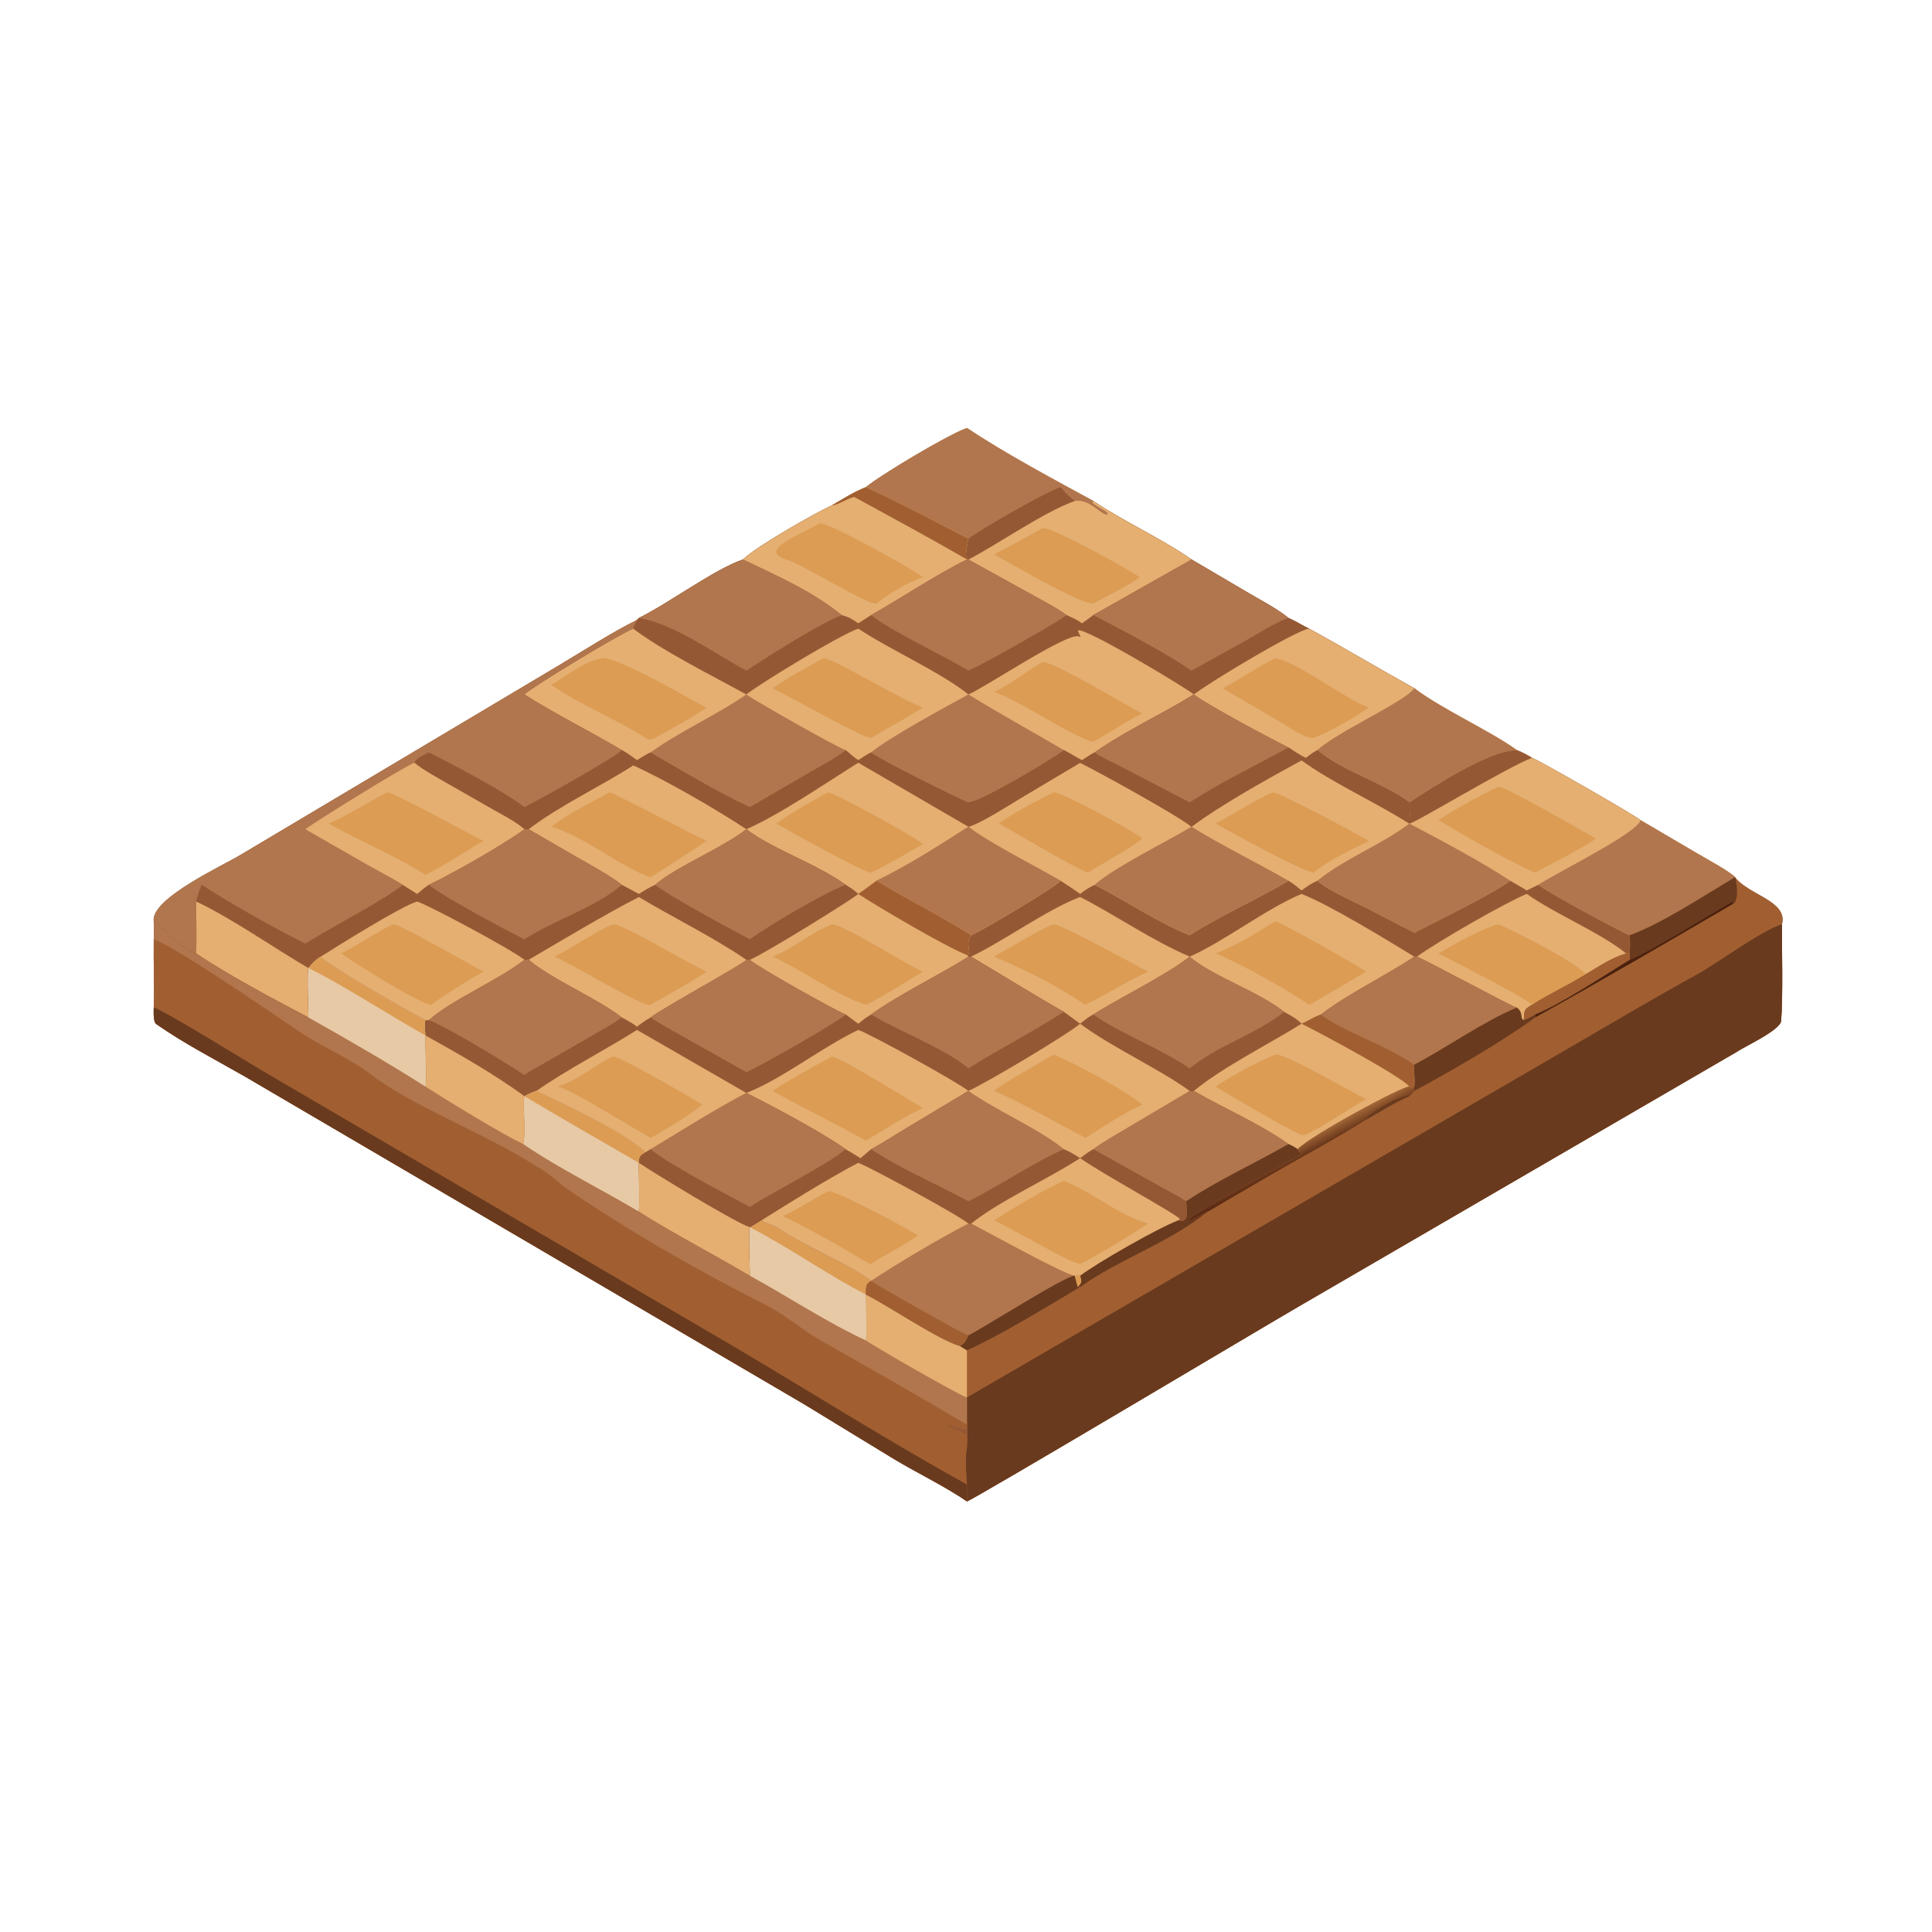 <?xml version="1.0" encoding="utf-8" ?><svg xmlns="http://www.w3.org/2000/svg" xmlns:xlink="http://www.w3.org/1999/xlink" width="1024" height="1024" viewBox="0 0 1024 1024"><path fill="#945934" transform="scale(2 2)" d="M229.493 129.107C233.185 126.019 250.924 115.371 256.242 113.435C265.982 119.985 279.335 127.113 289.714 132.767C297.685 138.184 307.505 142.526 315.762 148.274L331.066 157.273C334.625 159.369 338.252 161.206 341.473 163.786C343.651 164.722 344.997 165.684 346.884 166.59C356.263 171.737 365.455 177.242 374.818 182.42C382.196 188.003 394.318 193.373 401.975 198.791C403.074 199.19 404.989 200.188 406.006 200.84C408.057 201.597 433.213 216.028 434.751 217.36L449.962 226.287C452.166 227.577 458.336 230.93 459.814 232.477C463.267 237.15 473.834 238.733 472.252 244.922C472.179 251.36 472.544 263.978 472.016 270.547C471.82 272.988 462.369 277.31 460.26 278.755L344.26 346.183C335.773 351.091 257.181 397.916 256.242 397.881C250.791 394.101 242.908 390.264 236.952 386.688L213.089 372.13L64.79 285.223C57.132 280.847 48.7 276.493 41.43 271.4C40.555 270.787 40.739 268.078 40.745 267.024C40.913 261.236 40.658 254.873 40.745 248.94C40.825 247.578 40.753 245.561 40.745 244.149C39.953 238.157 58.991 229.448 63.749 226.567L148.505 176.108C154.381 172.592 162.822 167.203 168.81 164.317L169.302 163.786C177.355 159.819 189.221 150.928 196.904 148.274C200.267 144.969 215.517 136.24 220.497 133.918C223.355 132.232 226.422 130.311 229.493 129.107Z"/><path fill="#945934" transform="scale(2 2)" d="M229.493 129.107C233.185 126.019 250.924 115.371 256.242 113.435C265.982 119.985 279.335 127.113 289.714 132.767C297.685 138.184 307.505 142.526 315.762 148.274L331.066 157.273C334.625 159.369 338.252 161.206 341.473 163.786C343.651 164.722 344.997 165.684 346.884 166.59C356.263 171.737 365.455 177.242 374.818 182.42C382.196 188.003 394.318 193.373 401.975 198.791C403.074 199.19 404.989 200.188 406.006 200.84C408.057 201.597 433.213 216.028 434.751 217.36L449.962 226.287C452.166 227.577 458.336 230.93 459.814 232.477L459.814 232.477C451.933 237.113 440.326 244.84 431.894 247.84C432.086 249.749 432.026 250.751 431.894 252.675C431.669 252.639 431.176 252.669 430.926 252.675C424.017 247.096 411.98 242.172 404.613 236.904C398.495 239.446 380.92 249.598 375.528 253.524L374.818 253.524C367.426 258.446 356.89 263.574 350.054 268.851C347.771 269.691 346.608 270.614 344.933 271.299C344.003 270.092 341.665 268.872 340.323 268.135C333.492 262.683 321.478 258.783 315.281 253.524L315.281 253.524C305.251 249.246 295.956 242.702 286.242 237.723C286.151 237.758 286.06 237.793 285.969 237.828L285.518 238.011C276.781 241.532 266.449 249.115 257.373 253.524C256.998 253.723 257.197 253.647 256.627 253.524L256.242 253.086C257.825 252.529 255.522 250.409 257.373 247.84C261.298 246.021 278.993 235.483 281.077 233.413C274.78 229.744 261.598 223.079 256.627 219.095L256.627 219.095C248.885 224.049 240.573 229.399 232.283 233.413C231.454 234.003 228.118 236.535 227.452 236.904L227.452 236.904C226.032 238.235 202.412 252.895 198.717 254.354L197.785 254.354C189.015 248.339 178.541 243.264 169.302 237.723C159.923 242.558 149.401 248.923 140.093 254.354L138.983 254.354C131.593 260.053 120.073 264.722 113.641 270.348L112.747 270.348C109.488 268.738 86.59 255.729 84.993 253.524C83.616 254.372 82.763 255.298 81.731 256.537L81.731 256.537C81.329 258.134 81.761 267.288 81.731 269.634C72.557 264.836 60.245 258.265 51.973 252.675C45.467 249.769 44.789 246.852 40.745 244.149C39.953 238.157 58.991 229.448 63.749 226.567L148.505 176.108C154.381 172.592 162.822 167.203 168.81 164.317L169.302 163.786C177.355 159.819 189.221 150.928 196.904 148.274C200.267 144.969 215.517 136.24 220.497 133.918C223.355 132.232 226.422 130.311 229.493 129.107Z"/><path fill="#E4AF71" transform="scale(2 2)" d="M374.818 182.42C382.196 188.003 394.318 193.373 401.975 198.791C403.074 199.19 404.989 200.188 406.006 200.84C408.057 201.597 433.213 216.028 434.751 217.36L449.962 226.287C452.166 227.577 458.336 230.93 459.814 232.477L459.814 232.477C451.933 237.113 440.326 244.84 431.894 247.84C432.086 249.749 432.026 250.751 431.894 252.675C431.669 252.639 431.176 252.669 430.926 252.675C424.017 247.096 411.98 242.172 404.613 236.904C398.495 239.446 380.92 249.598 375.528 253.524L374.818 253.524C367.426 258.446 356.89 263.574 350.054 268.851C347.771 269.691 346.608 270.614 344.933 271.299C344.003 270.092 341.665 268.872 340.323 268.135C333.492 262.683 321.478 258.783 315.281 253.524L315.281 253.524C305.251 249.246 295.956 242.702 286.242 237.723C286.151 237.758 286.06 237.793 285.969 237.828L285.518 238.011C276.781 241.532 266.449 249.115 257.373 253.524C256.998 253.723 257.197 253.647 256.627 253.524L256.242 253.086C257.825 252.529 255.522 250.409 257.373 247.84C261.298 246.021 278.993 235.483 281.077 233.413C274.78 229.744 261.598 223.079 256.627 219.095C259.879 218.206 266.932 213.645 270.181 211.696L286.242 202.133C291.011 204.478 312.362 216.221 315.762 219.095C323.642 213.195 336.303 206.164 344.933 201.482C353.186 207.495 364.864 212.729 373.496 218.254C373.692 216.359 373.571 214.547 373.496 212.649C366.602 207.447 355.789 204.46 349.102 198.791C354.847 193.678 372.244 186.019 374.818 182.42Z"/><path fill="#E4AF71" transform="scale(2 2)" d="M344.933 236.904C352.413 239.805 367.721 249.207 374.818 253.524C367.426 258.446 356.89 263.574 350.054 268.851C347.771 269.691 346.608 270.614 344.933 271.299C344.003 270.092 341.665 268.872 340.323 268.135C333.492 262.683 321.478 258.783 315.281 253.524C324.756 249.299 335.549 240.792 344.933 236.904Z"/><path fill="#DC9C54" transform="scale(2 2)" d="M337.967 244.149C341.406 245.412 358.424 255.144 362.021 257.469C360.693 258.289 347.284 266.286 346.884 266.286C342.097 262.749 328.198 255.072 322.158 252.675C329.18 249.76 331.52 248.075 337.967 244.149Z"/><path fill="#945934" transform="scale(2 2)" d="M341.473 233.413C342.839 234.253 343.691 234.967 344.933 235.976C346.513 234.849 347.332 234.222 349.102 233.413C351.458 235.662 358.905 238.981 362.128 240.609L374.818 247.168C380.868 244.054 395.327 237.003 400.233 233.413C401.704 234.254 403.173 235.081 404.613 235.976L407.669 234.475C411.424 237.182 428.057 246.144 431.894 247.84C432.086 249.749 432.026 250.751 431.894 252.675C431.669 252.639 431.176 252.669 430.926 252.675C424.017 247.096 411.98 242.172 404.613 236.904C398.495 239.446 380.92 249.598 375.528 253.524L374.818 253.524C367.721 249.207 352.413 239.805 344.933 236.904C335.549 240.792 324.756 249.299 315.281 253.524L315.281 253.524C305.251 249.246 295.956 242.702 286.242 237.723C286.151 237.758 286.06 237.793 285.969 237.828L285.518 238.011C276.781 241.532 266.449 249.115 257.373 253.524C256.998 253.723 257.197 253.647 256.627 253.524L256.242 253.086C257.825 252.529 255.522 250.409 257.373 247.84C261.298 246.021 278.993 235.483 281.077 233.413C282.761 234.526 284.634 235.709 286.242 236.904C287.672 235.786 288.468 235.288 290.126 234.475C298.112 238.548 307.09 244.623 315.281 247.84C322.856 242.969 333.553 238.134 341.473 233.413Z"/><path fill="#B1764D" transform="scale(2 2)" d="M434.751 217.36L449.962 226.287C452.166 227.577 458.336 230.93 459.814 232.477L459.814 232.477C451.933 237.113 440.326 244.84 431.894 247.84C428.057 246.144 411.424 237.182 407.669 234.475C412.487 231.292 434.007 220.718 434.751 217.36Z"/><path fill="#B1764D" transform="scale(2 2)" d="M374.818 182.42C382.196 188.003 394.318 193.373 401.975 198.791L401.487 198.814C394.287 199.109 379.776 208.483 373.496 212.649C366.602 207.447 355.789 204.46 349.102 198.791C354.847 193.678 372.244 186.019 374.818 182.42Z"/><path fill="#B1764D" transform="scale(2 2)" d="M373.496 218.254C381.828 222.683 392.505 228.279 400.233 233.413C395.327 237.003 380.868 244.054 374.818 247.168L362.128 240.609C358.905 238.981 351.458 235.662 349.102 233.413C356.101 227.683 366.001 223.915 373.496 218.254Z"/><path fill="#B1764D" transform="scale(2 2)" d="M290.126 234.475C294.745 230.172 309.833 222.679 315.762 219.095C324.063 224.227 332.997 228.537 341.473 233.413C333.553 238.134 322.856 242.969 315.281 247.84C307.09 244.623 298.112 238.548 290.126 234.475Z"/><path fill="#945934" transform="scale(2 2)" d="M401.975 198.791C403.074 199.19 404.989 200.188 406.006 200.84C399.955 202.988 374.63 218.367 373.496 218.254C373.692 216.359 373.571 214.547 373.496 212.649C379.776 208.483 394.287 199.109 401.487 198.814L401.975 198.791Z"/><path fill="#DC9C54" transform="scale(2 2)" d="M397.022 208.476C399.249 208.498 419.201 220.203 422.925 222.205C418.948 225.086 411.474 228.619 406.841 231.27C399.731 228.223 387.984 221.371 381.238 217.36C383.613 215.447 393.926 210.002 397.022 208.476Z"/><path fill="#DC9C54" transform="scale(2 2)" d="M337.264 209.989C338.753 209.739 359.954 221.215 362.773 222.833C358.506 224.894 351.637 228.288 348.067 231.27C343.865 230.323 326.375 220.614 322.158 218.254C326.503 215.97 333.251 211.642 337.264 209.989Z"/><path fill="#DC9C54" transform="scale(2 2)" d="M279.238 209.989C281.021 209.759 299.098 219.452 302.711 222.205C299.534 224.936 292.443 228.569 288.38 231.27C284.003 229.685 269.783 220.971 264.698 218.254C267.95 215.748 275.375 211.885 279.238 209.989Z"/><path fill="#945934" transform="scale(2 2)" d="M229.493 129.107C233.185 126.019 250.924 115.371 256.242 113.435C265.982 119.985 279.335 127.113 289.714 132.767C297.685 138.184 307.505 142.526 315.762 148.274L331.066 157.273C334.625 159.369 338.252 161.206 341.473 163.786C343.651 164.722 344.997 165.684 346.884 166.59C343.579 167.036 321.714 180.031 316.382 184.035L316.382 184.035C314.519 182.431 288.089 166.505 285.723 167.041C285.555 167.601 286.718 168.915 286.187 168.744L285.854 168.645C282.652 167.659 261.398 181.992 256.627 184.035C249.407 178.186 235.861 172.195 227.452 166.59C222.731 168.21 202.04 180.715 197.785 184.035C189.099 179.242 175.576 172.516 167.811 166.59C167.922 165.896 168.467 164.979 168.81 164.317L169.302 163.786C177.355 159.819 189.221 150.928 196.904 148.274C200.267 144.969 215.517 136.24 220.497 133.918C223.355 132.232 226.422 130.311 229.493 129.107Z"/><path fill="#E4AF71" transform="scale(2 2)" d="M229.493 129.107C233.185 126.019 250.924 115.371 256.242 113.435C265.982 119.985 279.335 127.113 289.714 132.767C297.685 138.184 307.505 142.526 315.762 148.274L289.714 163.003C288.897 163.682 287.62 164.542 286.728 165.184C285.51 164.249 284.042 163.653 282.642 163.003C280.411 161.295 275.712 158.833 273.152 157.402L256.627 148.274L256.627 148.274L256.146 148.15C255.672 147.093 256.397 143.975 256.627 142.759C247.095 137.923 239.299 133.58 229.493 129.107Z"/><path fill="#B1764D" transform="scale(2 2)" d="M229.493 129.107C233.185 126.019 250.924 115.371 256.242 113.435C265.982 119.985 279.335 127.113 289.714 132.767L289.545 133.274C290.937 134.524 293.096 135.25 293.544 136.025L293.384 136.395C291.897 136.514 288.713 132.095 284.771 132.767C276.49 135.738 264.906 143.936 256.627 148.274L256.627 148.274L256.146 148.15C255.672 147.093 256.397 143.975 256.627 142.759C247.095 137.923 239.299 133.58 229.493 129.107Z"/><path fill="#945934" transform="scale(2 2)" d="M256.627 142.759C260.205 140.116 276.948 130.431 281.077 129.107C282.397 130.732 283.166 131.379 284.771 132.767C276.49 135.738 264.906 143.936 256.627 148.274L256.627 148.274L256.146 148.15C255.672 147.093 256.397 143.975 256.627 142.759Z"/><path fill="#DC9C54" transform="scale(2 2)" d="M276.309 139.966C278.932 139.635 299.146 150.998 302.069 152.962C298.987 155.277 293.316 157.949 289.714 159.955C286.653 160.318 267.456 149.138 263.429 146.919C267.945 144.723 271.9 142.308 276.309 139.966Z"/><path fill="#E4AF71" transform="scale(2 2)" d="M220.497 133.918C223.355 132.232 226.422 130.311 229.493 129.107C239.299 133.58 247.095 137.923 256.627 142.759C256.397 143.975 255.672 147.093 256.146 148.15L256.627 148.274C256.423 148.389 256.548 148.358 256.242 148.274C248.68 151.928 238.572 158.663 230.843 163.003L227.452 165.184C225.826 164.053 224.967 163.528 223.064 163.003C214.961 156.489 205.844 152.584 196.904 148.274C200.267 144.969 215.517 136.24 220.497 133.918Z"/><path fill="#A15F31" transform="scale(2 2)" d="M220.497 133.918C223.355 132.232 226.422 130.311 229.493 129.107C239.299 133.58 247.095 137.923 256.627 142.759C256.397 143.975 255.672 147.093 256.146 148.15L256.627 148.274C256.423 148.389 256.548 148.358 256.242 148.274C246.622 142.673 236.161 137.067 226.362 131.681C224.386 132.21 221.921 133.913 220.497 133.918Z"/><path fill="#DC9C54" transform="scale(2 2)" d="M217.193 138.671C220.202 138.663 241.16 150.421 244.579 152.962C240.271 154.492 235.821 157.074 232.283 159.955C229.834 160.361 212.728 149.575 208.908 148.489C200.057 145.973 211.991 141.844 217.193 138.671Z"/><path fill="#B1764D" transform="scale(2 2)" d="M169.302 163.786C177.355 159.819 189.221 150.928 196.904 148.274C205.844 152.584 214.961 156.489 223.064 163.003C216.096 165.847 204.161 173.614 197.785 177.726C189.119 173.102 178.605 165.254 169.302 163.786Z"/><path fill="#B1764D" transform="scale(2 2)" d="M256.242 148.274C256.548 148.358 256.423 148.389 256.627 148.274L256.627 148.274L273.152 157.402C275.712 158.833 280.411 161.295 282.642 163.003C282.171 163.728 261.153 175.819 256.627 177.726C249.701 173.504 236.682 167.583 230.843 163.003C238.572 158.663 248.68 151.928 256.242 148.274Z"/><path fill="#B1764D" transform="scale(2 2)" d="M315.762 148.274L331.066 157.273C334.625 159.369 338.252 161.206 341.473 163.786C338.697 164.532 332.9 168.199 330.164 169.741L315.762 177.726C308.868 172.984 297.324 166.919 289.714 163.003L315.762 148.274Z"/><path fill="#E4AF71" transform="scale(2 2)" d="M197.785 184.035C202.04 180.715 222.731 168.21 227.452 166.59C235.861 172.195 249.407 178.186 256.627 184.035C261.398 181.992 282.652 167.659 285.854 168.645L286.187 168.744C286.718 168.915 285.555 167.601 285.723 167.041C288.089 166.505 314.519 182.431 316.382 184.035C308.392 189.025 297.906 193.874 290.126 199.402C289.307 199.76 287.555 200.952 286.728 201.482C285.194 200.683 283.579 199.656 281.931 198.791C278.255 201.532 261.718 211.285 257.813 212.326L256.627 212.649C254.102 211.681 233.392 201.415 230.843 199.402C229.611 200.06 228.614 200.723 227.452 201.482C226.368 200.793 225.108 199.643 224.105 198.791C222.123 200.517 217.01 203.253 214.62 204.636L198.717 213.885C189.77 209.715 180.985 204.337 172.416 199.402C171.497 199.801 169.747 200.918 168.81 201.482C167.366 200.427 166.341 199.674 164.795 198.791C156.747 193.982 146.619 188.95 138.983 184.035C140.915 182.116 163.473 168.425 167.811 166.59C175.576 172.516 189.099 179.242 197.785 184.035Z"/><path fill="#B1764D" transform="scale(2 2)" d="M197.785 184.035C199.88 185.62 222.234 198.271 224.105 198.791C222.123 200.517 217.01 203.253 214.62 204.636L198.717 213.885C189.77 209.715 180.985 204.337 172.416 199.402C179.865 193.969 190.46 189.187 197.785 184.035Z"/><path fill="#B1764D" transform="scale(2 2)" d="M230.843 199.402C235.095 195.763 251.074 187.049 256.627 184.035C264.699 188.996 273.684 193.965 281.931 198.791C278.255 201.532 261.718 211.285 257.813 212.326L256.627 212.649C254.102 211.681 233.392 201.415 230.843 199.402Z"/><path fill="#DC9C54" transform="scale(2 2)" d="M159.422 174.448C163.812 173.936 182.56 185.277 187.256 187.495C184.772 189.432 176.742 193.779 173.625 195.553C173.093 195.781 172.123 196.209 171.573 195.853C163.405 190.573 154.064 186.999 146.101 181.495C150.355 178.941 154.551 175.462 159.422 174.448Z"/><path fill="#DC9C54" transform="scale(2 2)" d="M218.2 174.448C220.808 174.368 238.669 185.412 244.579 187.495C240.549 190.09 235.082 193.051 230.843 195.553C229.144 195.901 208.72 184.213 204.746 182.42C207.442 180.329 214.957 176.227 218.2 174.448Z"/><path fill="#DC9C54" transform="scale(2 2)" d="M276.309 175.494C278.829 175.012 299.003 187.306 302.711 189.031C297.709 191.552 294.238 194.179 289.714 196.544C285.282 195.917 269.812 185.371 263.429 183.389C269.112 180.609 271.282 178.251 276.309 175.494Z"/><path fill="#945934" transform="scale(2 2)" d="M346.884 166.59C356.263 171.737 365.455 177.242 374.818 182.42C372.244 186.019 354.847 193.678 349.102 198.791C355.789 204.46 366.602 207.447 373.496 212.649C373.571 214.547 373.692 216.359 373.496 218.254C364.864 212.729 353.186 207.495 344.933 201.482C336.303 206.164 323.642 213.195 315.762 219.095C312.362 216.221 291.011 204.478 286.242 202.133L270.181 211.696C266.932 213.645 259.879 218.206 256.627 219.095L256.627 219.095C248.885 224.049 240.573 229.399 232.283 233.413C231.454 234.003 228.118 236.535 227.452 236.904C226.392 235.889 225.352 235.217 224.105 234.475C216.425 228.902 204.742 225.026 197.785 219.747L197.785 219.747C189.779 214.462 176.092 206.545 167.811 202.844C158.798 208.638 148.635 213.297 140.093 219.747L138.983 219.747C136.306 217.549 133.988 216.416 130.966 214.713L118.753 207.739C115.923 206.113 112.278 204.153 109.791 202.133C110.595 200.739 112.209 200.118 113.641 199.402C120.302 202.721 133.289 209.549 138.983 213.885C141.923 212.505 163.474 200.483 164.795 198.791C166.341 199.674 167.366 200.427 168.81 201.482C169.747 200.918 171.497 199.801 172.416 199.402C180.985 204.337 189.77 209.715 198.717 213.885L214.62 204.636C217.01 203.253 222.123 200.517 224.105 198.791C225.108 199.643 226.368 200.793 227.452 201.482C228.614 200.723 229.611 200.06 230.843 199.402C233.392 201.415 254.102 211.681 256.627 212.649L257.813 212.326C261.718 211.285 278.255 201.532 281.931 198.791C283.579 199.656 285.194 200.683 286.728 201.482C287.555 200.952 289.307 199.76 290.126 199.402C297.906 193.874 308.392 189.025 316.382 184.035L316.382 184.035C321.714 180.031 343.579 167.036 346.884 166.59Z"/><path fill="#E4AF71" transform="scale(2 2)" d="M346.884 166.59C356.263 171.737 365.455 177.242 374.818 182.42C372.244 186.019 354.847 193.678 349.102 198.791C347.943 199.367 347.095 200.067 346.062 200.84C344.583 200.157 342.868 198.979 341.473 198.08C337.557 196.226 319.469 186.523 316.382 184.035C321.714 180.031 343.579 167.036 346.884 166.59Z"/><path fill="#DC9C54" transform="scale(2 2)" d="M337.967 174.448C343.614 175.233 356.306 185.24 362.773 187.495C359.343 189.902 352.038 194.204 348.067 195.553C346.346 195.988 341.1 192.394 339.267 191.32L324.037 182.42C328.385 180.116 333.929 176.396 337.967 174.448Z"/><path fill="#E4AF71" transform="scale(2 2)" d="M227.452 202.133L256.627 219.095C248.885 224.049 240.573 229.399 232.283 233.413C231.454 234.003 228.118 236.535 227.452 236.904C226.392 235.889 225.352 235.217 224.105 234.475C216.425 228.902 204.742 225.026 197.785 219.747C206.316 216.109 219.412 207.142 227.452 202.133Z"/><path fill="#DC9C54" transform="scale(2 2)" d="M219.542 209.989C221.388 210.177 242.898 222.067 244.579 223.632C242.181 225.18 233.26 230.19 230.843 231.27C229.178 231.356 209.13 220.243 205.727 218.254C209.421 215.58 215.46 212.055 219.542 209.989Z"/><path fill="#B1764D" transform="scale(2 2)" d="M316.382 184.035L316.382 184.035C319.469 186.523 337.557 196.226 341.473 198.08C332.84 202.85 323.663 207.172 315.281 212.649L297.052 203.149C295.422 202.289 291.318 200.438 290.126 199.402C297.906 193.874 308.392 189.025 316.382 184.035Z"/><path fill="#B1764D" transform="scale(2 2)" d="M40.745 244.149C39.953 238.157 58.991 229.448 63.749 226.567L148.505 176.108C154.381 172.592 162.822 167.203 168.81 164.317C168.467 164.979 167.922 165.896 167.811 166.59C163.473 168.425 140.915 182.116 138.983 184.035C146.619 188.95 156.747 193.982 164.795 198.791C163.474 200.483 141.923 212.505 138.983 213.885C133.289 209.549 120.302 202.721 113.641 199.402C112.209 200.118 110.595 200.739 109.791 202.133C112.278 204.153 115.923 206.113 118.753 207.739L130.966 214.713C133.988 216.416 136.306 217.549 138.983 219.747C133 224.067 120.309 231.305 113.641 234.475C112.738 235.007 111.394 236.198 110.544 236.904L106.728 234.475C102.607 238.056 86.758 246.339 80.909 250.063C73.695 246.488 60.089 238.928 53.489 234.475C53.093 234.804 52.009 238.606 51.973 238.908C51.992 243.133 52.164 248.535 51.973 252.675C45.467 249.769 44.789 246.852 40.745 244.149Z"/><path fill="#E4AF71" transform="scale(2 2)" d="M80.909 219.747C83.029 218.102 106.52 203.468 109.791 202.133C112.278 204.153 115.923 206.113 118.753 207.739L130.966 214.713C133.988 216.416 136.306 217.549 138.983 219.747C133 224.067 120.309 231.305 113.641 234.475C112.738 235.007 111.394 236.198 110.544 236.904L106.728 234.475C105.21 233.396 99.362 230.304 97.387 229.196L80.909 219.747Z"/><path fill="#DC9C54" transform="scale(2 2)" d="M102.666 209.989C105.139 210.374 124.083 220.922 128.129 222.833C123.982 225.217 116.674 230.05 112.747 231.839C105.181 226.955 94.904 222.695 87.12 218.254C91.052 216.665 98.292 212.183 102.666 209.989Z"/><path fill="#E4AF71" transform="scale(2 2)" d="M140.093 219.747C148.635 213.297 158.798 208.638 167.811 202.844C176.092 206.545 189.779 214.462 197.785 219.747C191.873 224.479 179.236 229.636 173.625 234.475C171.936 235.258 170.891 235.915 169.302 236.904C167.816 236.083 166.292 235.281 164.795 234.475C161.561 231.964 156.43 229.184 152.827 227.127L140.093 219.747Z"/><path fill="#DC9C54" transform="scale(2 2)" d="M161.474 209.989C162.471 209.932 183.683 221.303 187.256 222.833C183.01 225.795 176.944 229.581 172.416 232.477C164.944 230.106 155.542 221.962 146.101 219.095C150.567 215.618 156.423 212.764 161.474 209.989Z"/><path fill="#E4AF71" transform="scale(2 2)" d="M110.544 238.908C113.439 239.8 135.539 251.589 138.983 254.354C131.593 260.053 120.073 264.722 113.641 270.348L112.747 270.348C109.488 268.738 86.59 255.729 84.993 253.524C89.265 250.844 106.164 240.213 110.544 238.908Z"/><path fill="#DC9C54" transform="scale(2 2)" d="M104.221 244.922C105.806 244.78 124.81 255.805 128.129 257.469C124.606 259.499 117.401 263.782 114.358 266.286C111.877 266.478 93.293 254.805 90.402 252.675C95.341 250.187 99.647 247.1 104.221 244.922Z"/><path fill="#B1764D" transform="scale(2 2)" d="M138.983 219.747L140.093 219.747L152.827 227.127C156.43 229.184 161.561 231.964 164.795 234.475C157.83 240.515 146.453 243.999 138.983 248.94C133.884 246.392 117.481 237.662 113.641 234.475C120.309 231.305 133 224.067 138.983 219.747Z"/><path fill="#B1764D" transform="scale(2 2)" d="M197.785 219.747L197.785 219.747C204.742 225.026 216.425 228.902 224.105 234.475C218.176 236.737 203.281 245.532 198.717 248.94C193.598 246.226 176.534 237.034 173.625 234.475C179.236 229.636 191.873 224.479 197.785 219.747Z"/><path fill="#E4AF71" transform="scale(2 2)" d="M51.973 238.908C61.364 243.309 72.587 251.233 81.731 256.537L81.731 256.537C81.329 258.134 81.761 267.288 81.731 269.634C72.557 264.836 60.245 258.265 51.973 252.675C52.164 248.535 51.992 243.133 51.973 238.908Z"/><path fill="#A15F31" transform="scale(2 2)" d="M459.814 232.477L459.814 232.477C463.267 237.15 473.834 238.733 472.252 244.922C472.179 251.36 472.544 263.978 472.016 270.547C471.82 272.988 462.369 277.31 460.26 278.755L344.26 346.183C335.773 351.091 257.181 397.916 256.242 397.881L256.242 393.402C256.079 391.459 255.805 387.116 256.044 385.157L256.242 383.506C256.412 382.004 256.243 377.335 256.242 375.576L256.242 370.341L256.242 357.836C264.31 354.375 278.397 345.751 286.242 341.088L285.562 341.088C285.281 340.125 285.027 339.06 284.771 338.081L284.771 338.081L286.242 338.081C290.627 334.696 307.101 325.295 312.213 323.411C315.376 324.434 314.458 320.34 314.354 318.35C312.039 316.865 308.693 315.16 306.203 313.764L289.714 304.558C291.421 303.119 296.312 300.345 298.373 299.115L315.281 289.104C315.797 289.303 315.692 289.196 316.382 289.104C323.996 282.83 336.271 276.694 344.933 271.299L344.933 271.299C346.608 270.614 347.771 269.691 350.054 268.851C356.89 263.574 367.426 258.446 374.818 253.524L375.528 253.524C380.92 249.598 398.495 239.446 404.613 236.904C411.98 242.172 424.017 247.096 430.926 252.675C431.176 252.669 431.669 252.639 431.894 252.675C432.026 250.751 432.086 249.749 431.894 247.84C440.326 244.84 451.933 237.113 459.814 232.477Z"/><path fill="#693A1E" transform="scale(2 2)" d="M256.242 370.341L416.115 277.55C427.243 271.063 438.291 264.535 449.581 258.314C455.498 255.054 466.336 246.852 472.252 244.922C472.179 251.36 472.544 263.978 472.016 270.547C471.82 272.988 462.369 277.31 460.26 278.755L344.26 346.183C335.773 351.091 257.181 397.916 256.242 397.881L256.242 393.402C256.079 391.459 255.805 387.116 256.044 385.157L256.242 383.506C256.412 382.004 256.243 377.335 256.242 375.576L256.242 370.341Z"/><path fill="#E4AF71" transform="scale(2 2)" d="M344.933 271.299C346.608 270.614 347.771 269.691 350.054 268.851C356.152 273.405 367.53 276.957 374.818 282.148C374.55 284.162 375.179 286.18 374.818 287.959L374.078 288.341L373.496 287.959C371.74 287.753 347.394 300.909 343.882 304.558C342.926 303.858 342.563 303.706 341.473 303.188C333.752 297.737 324.58 293.818 316.382 289.104C323.996 282.83 336.271 276.694 344.933 271.299L344.933 271.299Z"/><path fill="#A15F31" transform="scale(2 2)" d="M344.933 271.299C346.608 270.614 347.771 269.691 350.054 268.851C356.152 273.405 367.53 276.957 374.818 282.148C374.55 284.162 375.179 286.18 374.818 287.959L374.078 288.341L373.496 287.959C371.482 285.358 350.946 274.307 344.933 271.299L344.933 271.299Z"/><path fill="#DC9C54" transform="scale(2 2)" d="M337.967 279.483C340.201 278.867 358.902 289.855 362.021 291.285C357.21 294.015 350.28 298.823 346.062 300.635L345.137 300.862C342.454 300.07 325.103 289.747 322.158 287.959C325.907 285.381 334.057 280.947 337.967 279.483Z"/><path fill="#E4AF71" transform="scale(2 2)" d="M404.613 236.904C411.98 242.172 424.017 247.096 430.926 252.675C426.915 253.857 423.829 256.082 420.211 258.181C415.838 260.944 409.918 263.668 406.006 266.286C403.777 267.43 403.941 267.983 403.819 270.348C402.632 269.888 403.858 268.462 401.975 267.024C401.232 267.065 378.778 254.892 375.528 253.524C380.92 249.598 398.495 239.446 404.613 236.904Z"/><path fill="#DC9C54" transform="scale(2 2)" d="M397.022 244.922C401.605 246.864 417.596 254.928 420.211 258.181C415.838 260.944 409.918 263.668 406.006 266.286C404.433 264.526 384.724 254.476 381.238 252.675C385.636 250.099 392.231 246.312 397.022 244.922Z"/><path fill="#B1764D" transform="scale(2 2)" d="M315.281 289.104C315.797 289.303 315.692 289.196 316.382 289.104C324.58 293.818 333.752 297.737 341.473 303.188C332.558 308.303 322.907 312.669 314.354 318.35C312.039 316.865 308.693 315.16 306.203 313.764L289.714 304.558C291.421 303.119 296.312 300.345 298.373 299.115L315.281 289.104Z"/><path fill="#B1764D" transform="scale(2 2)" d="M374.818 253.524L375.528 253.524C378.778 254.892 401.232 267.065 401.975 267.024C393.104 270.727 383.489 277.571 374.818 282.148C367.53 276.957 356.152 273.405 350.054 268.851C356.89 263.574 367.426 258.446 374.818 253.524Z"/><path fill="#693A1E" transform="scale(2 2)" d="M341.473 303.188C342.563 303.706 342.926 303.858 343.882 304.558C344.44 306.218 345.081 304.937 344.722 305.919C339.991 308.789 317.383 320.506 314.654 323.47L314.726 323.625C316.753 322.878 318.087 321.883 320.019 321.096C310.332 329.116 296.16 333.91 286.242 341.088L285.562 341.088C285.281 340.125 285.027 339.06 284.771 338.081L284.771 338.081L286.242 338.081C290.627 334.696 307.101 325.295 312.213 323.411C315.376 324.434 314.458 320.34 314.354 318.35C322.907 312.669 332.558 308.303 341.473 303.188Z"/><path fill="#DC9C54" transform="scale(2 2)" d="M284.771 338.081L286.242 338.081C286.721 339.533 286.773 339.991 285.562 341.088C285.281 340.125 285.027 339.06 284.771 338.081L284.771 338.081Z"/><path fill="#693A1E" transform="scale(2 2)" d="M401.975 267.024C403.858 268.462 402.632 269.888 403.819 270.348C404.785 269.972 405.904 269.342 406.841 268.851L406.841 269.634C398.023 276.125 384.366 283.934 374.818 289.104C374.625 288.44 374.675 288.706 374.818 287.959C375.179 286.18 374.55 284.162 374.818 282.148C383.489 277.571 393.104 270.727 401.975 267.024Z"/><path fill="#693A1E" transform="scale(2 2)" d="M459.814 232.477C460.3 233.979 461.065 239.531 458.737 239.853C458.957 239.562 459.102 239.379 459.342 239.097L459.065 238.919C452.912 242.497 436.788 252.478 431.894 254.354L431.894 252.675C432.026 250.751 432.086 249.749 431.894 247.84C440.326 244.84 451.933 237.113 459.814 232.477Z"/><defs><linearGradient id="gradient_0" gradientUnits="userSpaceOnUse" x1="344.989" y1="307.507" x2="342.976" y2="303.74"><stop offset="0" stop-color="#582812"/><stop offset="1" stop-color="#A06536"/></linearGradient></defs><path fill="url(#gradient_0)" transform="scale(2 2)" d="M373.496 287.959L374.078 288.341L374.818 287.959C374.675 288.706 374.625 288.44 374.818 289.104C374.27 289.811 374.169 289.902 373.496 290.504C369.965 291.956 365.471 294.763 362.021 296.723C354.129 301.752 344.966 306.559 336.812 311.337L324.96 318.215C324.197 318.659 320.65 320.829 320.019 321.096C318.087 321.883 316.753 322.878 314.726 323.625L314.654 323.47C317.383 320.506 339.991 308.789 344.722 305.919C345.081 304.937 344.44 306.218 343.882 304.558C347.394 300.909 371.74 287.753 373.496 287.959Z"/><path fill="#693A1E" transform="scale(2 2)" d="M362.021 296.723L362.073 296.356C362.799 295.165 371.479 289.715 373.496 290.504C369.965 291.956 365.471 294.763 362.021 296.723Z"/><path fill="#A15F31" transform="scale(2 2)" d="M430.926 252.675C431.176 252.669 431.669 252.639 431.894 252.675L431.894 254.354C425.528 258.261 413.583 266.155 406.841 268.851C405.904 269.342 404.785 269.972 403.819 270.348C403.941 267.983 403.777 267.43 406.006 266.286C409.918 263.668 415.838 260.944 420.211 258.181C423.829 256.082 426.915 253.857 430.926 252.675Z"/><path fill="#4B210E" transform="scale(2 2)" d="M431.894 254.354C436.788 252.478 452.912 242.497 459.065 238.919L459.342 239.097C459.102 239.379 458.957 239.562 458.737 239.853C441.682 249.816 424.073 260.063 406.841 269.634L406.841 268.851C413.583 266.155 425.528 258.261 431.894 254.354Z"/><path fill="#A15F31" transform="scale(2 2)" d="M40.745 244.149C44.789 246.852 45.467 249.769 51.973 252.675C60.245 258.265 72.557 264.836 81.731 269.634C81.761 267.288 81.329 258.134 81.731 256.537L81.731 256.537C82.763 255.298 83.616 254.372 84.993 253.524C86.59 255.729 109.488 268.738 112.747 270.348C112.392 271.553 112.643 273.099 112.747 274.401L112.747 274.401C112.599 276.913 113.201 286.565 112.747 287.959C118.211 291.498 133.35 300.768 138.66 303.188C139.489 299.377 138.409 292.998 138.983 290.504L138.983 290.504C140.317 289.782 140.765 289.601 142.181 289.104C149.595 292.509 166.51 300.611 171.074 305.351C169.607 306.304 169.405 306.401 169.302 308.164L169.302 308.164C169.287 310.418 169.516 319.514 169.302 321.096C178.813 327.109 189.047 332.351 198.717 338.081C198.736 336.142 198.235 325.929 198.717 325.239L198.717 325.239C199.642 324.764 200.862 323.969 201.778 323.411C202.994 324.353 204.54 324.337 206.565 325.686C213.852 330.541 224.254 334.568 230.843 339.445L230.843 339.445C229.22 340.423 229.529 341.272 229.493 343.057L229.493 343.057C235.392 345.988 248.925 355.205 254.408 356.677L256.242 357.836L256.242 370.341L256.242 375.576C256.243 377.335 256.412 382.004 256.242 383.506L256.044 385.157C255.805 387.116 256.079 391.459 256.242 393.402L256.242 397.881C250.791 394.101 242.908 390.264 236.952 386.688L213.089 372.13L64.79 285.223C57.132 280.847 48.7 276.493 41.43 271.4C40.555 270.787 40.739 268.078 40.745 267.024C40.913 261.236 40.658 254.873 40.745 248.94C40.825 247.578 40.753 245.561 40.745 244.149Z"/><path fill="#B1764D" transform="scale(2 2)" d="M40.745 244.149C44.789 246.852 45.467 249.769 51.973 252.675C60.245 258.265 72.557 264.836 81.731 269.634C81.761 267.288 81.329 258.134 81.731 256.537L81.731 256.537C82.763 255.298 83.616 254.372 84.993 253.524C86.59 255.729 109.488 268.738 112.747 270.348C112.392 271.553 112.643 273.099 112.747 274.401L112.747 274.401C112.599 276.913 113.201 286.565 112.747 287.959C118.211 291.498 133.35 300.768 138.66 303.188C139.489 299.377 138.409 292.998 138.983 290.504L138.983 290.504C140.317 289.782 140.765 289.601 142.181 289.104C149.595 292.509 166.51 300.611 171.074 305.351C169.607 306.304 169.405 306.401 169.302 308.164L169.302 308.164C169.287 310.418 169.516 319.514 169.302 321.096C178.813 327.109 189.047 332.351 198.717 338.081C198.736 336.142 198.235 325.929 198.717 325.239L198.717 325.239C199.642 324.764 200.862 323.969 201.778 323.411C202.994 324.353 204.54 324.337 206.565 325.686C213.852 330.541 224.254 334.568 230.843 339.445L230.843 339.445C229.22 340.423 229.529 341.272 229.493 343.057L229.493 343.057C235.392 345.988 248.925 355.205 254.408 356.677L256.242 357.836L256.242 370.341L256.242 375.576L256.242 377.546C243.337 369.874 230.086 362.365 217.01 354.963C212.475 352.332 207.922 348.353 203.278 345.984C184.905 336.712 167.777 326.916 150.741 315.381C147.608 313.26 145.852 311.002 142.187 309.113C129.881 301.029 109.44 293.234 98.819 285.109C92.116 279.981 85.326 277.52 78.541 272.872C72.697 268.869 46.205 250.683 40.745 248.94C40.825 247.578 40.753 245.561 40.745 244.149Z"/><path fill="#E7C9A5" transform="scale(2 2)" d="M84.993 253.524C86.59 255.729 109.488 268.738 112.747 270.348C112.392 271.553 112.643 273.099 112.747 274.401L112.747 274.401C112.599 276.913 113.201 286.565 112.747 287.959C102.808 281.637 91.992 275.413 81.731 269.634C81.761 267.288 81.329 258.134 81.731 256.537L81.731 256.537C82.763 255.298 83.616 254.372 84.993 253.524Z"/><path fill="#DC9C54" transform="scale(2 2)" d="M84.993 253.524C86.59 255.729 109.488 268.738 112.747 270.348C112.392 271.553 112.643 273.099 112.747 274.401C103.096 269.034 91.35 261.282 81.731 256.537L81.731 256.537C82.763 255.298 83.616 254.372 84.993 253.524Z"/><path fill="#E7C9A5" transform="scale(2 2)" d="M138.983 290.504C140.317 289.782 140.765 289.601 142.181 289.104C149.595 292.509 166.51 300.611 171.074 305.351C169.607 306.304 169.405 306.401 169.302 308.164L169.302 308.164C169.287 310.418 169.516 319.514 169.302 321.096C159.604 315.287 147.815 309.498 138.66 303.188C139.489 299.377 138.409 292.998 138.983 290.504L138.983 290.504Z"/><path fill="#DC9C54" transform="scale(2 2)" d="M138.983 290.504C140.317 289.782 140.765 289.601 142.181 289.104C149.595 292.509 166.51 300.611 171.074 305.351C169.607 306.304 169.405 306.401 169.302 308.164C159.192 302.337 148.999 296.473 138.983 290.504Z"/><path fill="#E7C9A5" transform="scale(2 2)" d="M198.717 325.239C199.642 324.764 200.862 323.969 201.778 323.411C202.994 324.353 204.54 324.337 206.565 325.686C213.852 330.541 224.254 334.568 230.843 339.445L230.843 339.445C229.22 340.423 229.529 341.272 229.493 343.057L229.493 343.057C229.502 345.218 229.73 353.631 229.493 355.241C219.109 350.442 208.68 343.513 198.717 338.081C198.736 336.142 198.235 325.929 198.717 325.239L198.717 325.239Z"/><path fill="#DC9C54" transform="scale(2 2)" d="M198.717 325.239C199.642 324.764 200.862 323.969 201.778 323.411C202.994 324.353 204.54 324.337 206.565 325.686C213.852 330.541 224.254 334.568 230.843 339.445L230.843 339.445C229.22 340.423 229.529 341.272 229.493 343.057C219.312 337.89 209.332 330.674 198.717 325.239L198.717 325.239Z"/><path fill="#E4AF71" transform="scale(2 2)" d="M229.493 343.057C235.392 345.988 248.925 355.205 254.408 356.677L256.242 357.836L256.242 370.341C254.521 369.944 231.532 356.76 229.493 355.241C229.73 353.631 229.502 345.218 229.493 343.057Z"/><path fill="#693A1E" transform="scale(2 2)" d="M40.745 267.024C43.06 267.455 66.292 281.905 70.631 284.409L193.615 356.347C214.317 368.552 235.264 381.808 256.242 393.402L256.242 397.881C250.791 394.101 242.908 390.264 236.952 386.688L213.089 372.13L64.79 285.223C57.132 280.847 48.7 276.493 41.43 271.4C40.555 270.787 40.739 268.078 40.745 267.024Z"/><path fill="#945934" transform="scale(2 2)" d="M256.242 377.546L256.242 375.576C256.243 377.335 256.412 382.004 256.242 383.506C256.184 382.454 256.23 381.258 256.242 380.191C251.803 378.217 247.306 376.317 255.682 378.844L256.062 378.602L256.242 377.546Z"/><path fill="#945934" transform="scale(2 2)" d="M227.452 272.942C230.678 274.025 254.328 287.097 256.627 289.104L256.627 289.104C264.15 294.422 275.259 299.098 281.931 304.558C283.669 305.239 284.666 305.929 286.242 306.924C287.418 306.058 288.429 305.264 289.714 304.558L306.203 313.764C308.693 315.16 312.039 316.865 314.354 318.35C314.458 320.34 315.376 324.434 312.213 323.411C307.101 325.295 290.627 334.696 286.242 338.081L284.771 338.081L284.771 338.081C285.027 339.06 285.281 340.125 285.562 341.088L286.242 341.088C278.397 345.751 264.31 354.375 256.242 357.836L254.408 356.677C248.925 355.205 235.392 345.988 229.493 343.057L229.493 343.057C229.529 341.272 229.22 340.423 230.843 339.445L230.843 339.445C224.254 334.568 213.852 330.541 206.565 325.686C204.54 324.337 202.994 324.353 201.778 323.411C200.862 323.969 199.642 324.764 198.717 325.239L198.717 325.239C198.235 325.929 198.736 336.142 198.717 338.081C189.047 332.351 178.813 327.109 169.302 321.096C169.516 319.514 169.287 310.418 169.302 308.164L169.302 308.164C169.405 306.401 169.607 306.304 171.074 305.351L172.416 304.558C180.463 299.721 189.472 293.975 197.785 289.638L197.785 289.638C207.222 285.991 217.816 277.504 227.452 272.942Z"/><path fill="#B1764D" transform="scale(2 2)" d="M256.627 324.27L257.373 324.27C261.468 326.364 282.444 337.997 284.771 338.081L284.771 338.081C285.027 339.06 285.281 340.125 285.562 341.088L286.242 341.088C278.397 345.751 264.31 354.375 256.242 357.836L254.408 356.677C248.925 355.205 235.392 345.988 229.493 343.057L229.493 343.057C229.529 341.272 229.22 340.423 230.843 339.445L230.843 339.445C237.866 334.831 249.168 328.099 256.627 324.27Z"/><path fill="#693A1E" transform="scale(2 2)" d="M256.627 353.902C261.295 351.493 282.303 338.123 284.771 338.081C285.027 339.06 285.281 340.125 285.562 341.088L286.242 341.088C278.397 345.751 264.31 354.375 256.242 357.836L254.408 356.677C255.872 355.77 255.793 355.513 256.627 353.902Z"/><path fill="#A15F31" transform="scale(2 2)" d="M230.843 339.445C232.637 340.766 255.311 353.607 256.627 353.902C255.793 355.513 255.872 355.77 254.408 356.677C248.925 355.205 235.392 345.988 229.493 343.057L229.493 343.057C229.529 341.272 229.22 340.423 230.843 339.445Z"/><path fill="#E4AF71" transform="scale(2 2)" d="M227.452 272.942C230.678 274.025 254.328 287.097 256.627 289.104L239.748 299.217C236.964 300.905 233.672 303.047 230.843 304.558C230.013 305.177 229.02 306.164 228.015 306.924C226.685 306.067 225.478 305.347 224.105 304.558C218.42 300.388 204.493 292.974 197.785 289.638C207.222 285.991 217.816 277.504 227.452 272.942Z"/><path fill="#DC9C54" transform="scale(2 2)" d="M220.497 279.973C224.335 281.052 240.208 291.21 244.579 293.596C239.295 296.181 234.512 299.226 229.493 302.281C221.492 297.812 212.955 293.731 204.746 289.104C207.685 287.03 217.113 281.756 220.497 279.973Z"/><path fill="#E4AF71" transform="scale(2 2)" d="M257.373 324.27C264.744 318.301 277.794 312.442 286.242 306.924C291.344 310.599 312.111 321.971 312.685 323.042L312.213 323.411C307.101 325.295 290.627 334.696 286.242 338.081L284.771 338.081C282.444 337.997 261.468 326.364 257.373 324.27Z"/><path fill="#DC9C54" transform="scale(2 2)" d="M281.931 313C289.101 315.544 296.292 322.084 304.299 324.27C299.555 327.356 291.172 332.51 286.242 334.962C283.724 334.781 268.701 325.823 263.429 323.411C267.539 320.722 277.652 314.688 281.931 313Z"/><path fill="#E4AF71" transform="scale(2 2)" d="M227.452 308.164C230.79 309.403 254.634 322.381 256.627 324.27C249.168 328.099 237.866 334.831 230.843 339.445C224.254 334.568 213.852 330.541 206.565 325.686C204.54 324.337 202.994 324.353 201.778 323.411C209.251 318.742 219.764 312.158 227.452 308.164Z"/><path fill="#DC9C54" transform="scale(2 2)" d="M219.542 315.696C221.822 315.545 240.068 325.408 243.281 327.369C239.449 330.218 234.907 332.244 230.843 334.962L230.507 334.97C224.973 331.61 212.901 324.699 207.435 322.296C212.334 320.04 215.217 317.826 219.542 315.696Z"/><path fill="#B1764D" transform="scale(2 2)" d="M197.785 289.638L197.785 289.638C204.493 292.974 218.42 300.388 224.105 304.558C219.462 308.493 204.769 315.951 198.717 319.825C192.726 316.668 176.822 308.305 172.416 304.558C180.463 299.721 189.472 293.975 197.785 289.638Z"/><path fill="#B1764D" transform="scale(2 2)" d="M256.627 289.104L256.627 289.104C264.15 294.422 275.259 299.098 281.931 304.558C274.376 307.794 264.339 314.563 256.627 318.35C248.598 313.954 238.326 309.574 230.843 304.558C233.672 303.047 236.964 300.905 239.748 299.217L256.627 289.104Z"/><path fill="#E4AF71" transform="scale(2 2)" d="M169.302 308.164C172.987 310.639 194.637 323.914 198.717 325.239L198.717 325.239C198.235 325.929 198.736 336.142 198.717 338.081C189.047 332.351 178.813 327.109 169.302 321.096C169.516 319.514 169.287 310.418 169.302 308.164Z"/><path fill="#E4AF71" transform="scale(2 2)" d="M256.627 219.095L256.627 219.095C261.598 223.079 274.78 229.744 281.077 233.413C278.993 235.483 261.298 246.021 257.373 247.84C255.522 250.409 257.825 252.529 256.242 253.086L256.627 253.524C248.744 258.503 238.125 263.575 230.843 268.851C229.422 269.701 228.737 270.263 227.452 271.299C226.373 270.575 225.005 269.421 224.105 268.851C221.15 267.674 200.784 256.268 198.717 254.354C202.412 252.895 226.032 238.235 227.452 236.904L227.452 236.904C228.118 236.535 231.454 234.003 232.283 233.413C240.573 229.399 248.885 224.049 256.627 219.095Z"/><path fill="#B1764D" transform="scale(2 2)" d="M256.627 219.095L256.627 219.095C261.598 223.079 274.78 229.744 281.077 233.413C278.993 235.483 261.298 246.021 257.373 247.84C249.227 242.746 240.532 238.385 232.283 233.413C240.573 229.399 248.885 224.049 256.627 219.095Z"/><path fill="#A15F31" transform="scale(2 2)" d="M227.452 236.904C228.118 236.535 231.454 234.003 232.283 233.413C240.532 238.385 249.227 242.746 257.373 247.84C255.522 250.409 257.825 252.529 256.242 253.086C250.606 250.897 232.399 240.174 227.452 236.904L227.452 236.904Z"/><path fill="#DC9C54" transform="scale(2 2)" d="M220.497 244.922C224.638 245.564 239.131 255.1 244.579 257.469C242.667 258.725 231.071 265.808 229.493 266.286C221.992 263.987 212.437 256.943 204.746 253.524C210.381 251.292 214.997 247.089 220.497 244.922Z"/><path fill="#E4AF71" transform="scale(2 2)" d="M286.242 271.299C294.565 277.508 306.882 283.052 315.281 289.104L298.373 299.115C296.312 300.345 291.421 303.119 289.714 304.558C288.429 305.264 287.418 306.058 286.242 306.924C284.666 305.929 283.669 305.239 281.931 304.558C275.259 299.098 264.15 294.422 256.627 289.104C261.225 287.082 282.766 274.248 286.242 271.299Z"/><path fill="#DC9C54" transform="scale(2 2)" d="M279.238 279.483C284.338 281.484 298.578 289.104 302.711 292.765C298.033 294.812 292.127 298.706 287.739 301.56C280.384 297.849 270.845 292.179 263.429 289.104C267.486 286.015 274.596 282.288 279.238 279.483Z"/><path fill="#E4AF71" transform="scale(2 2)" d="M169.302 237.723C178.541 243.264 189.015 248.339 197.785 254.354C197.456 255.226 175.35 267.267 172.416 269.634C170.883 270.494 170.21 271.008 168.81 272.087C167.577 271.107 166.175 270.398 164.795 269.634C158.034 264.416 146.476 259.661 140.093 254.354C149.401 248.923 159.923 242.558 169.302 237.723Z"/><path fill="#DC9C54" transform="scale(2 2)" d="M162.52 244.922C165.616 245.111 181.582 254.968 187.256 257.469C184.571 259.498 175.729 264.324 172.416 266.286C170.744 267.195 151.327 255.215 146.929 253.524C151.911 251.116 157.895 246.774 162.52 244.922Z"/><path fill="#E4AF71" transform="scale(2 2)" d="M286.242 237.723C295.956 242.702 305.251 249.246 315.281 253.524C308.805 258.557 296.951 264.27 289.714 268.851C288.377 269.521 287.414 270.373 286.242 271.299L281.931 268.135C273.866 263.58 265.418 258.282 257.373 253.524C266.449 249.115 276.781 241.532 285.518 238.011L285.969 237.828C286.06 237.793 286.151 237.758 286.242 237.723Z"/><path fill="#DC9C54" transform="scale(2 2)" d="M279.238 244.922C282.858 245.647 299.473 255.161 304.299 257.469C298.813 260.007 293.161 263.485 287.739 266.286C287.292 266.113 287.494 266.221 287.138 265.978C280.028 261.145 271.38 256.838 263.429 253.524C266.745 251.688 276.384 245.845 279.238 244.922Z"/><path fill="#E4AF71" transform="scale(2 2)" d="M142.181 289.104C149.73 283.729 160.698 278.087 168.81 272.942L197.785 289.638C189.472 293.975 180.463 299.721 172.416 304.558L171.074 305.351C166.51 300.611 149.595 292.509 142.181 289.104Z"/><path fill="#DC9C54" transform="scale(2 2)" d="M162.52 279.973C165.04 280.377 183.235 290.937 186.159 292.765C182.083 295.916 176.959 299.094 172.416 301.56C167.579 298.895 151.874 288.961 147.86 287.959C154.328 285.768 156.86 282.531 162.52 279.973Z"/><path fill="#B1764D" transform="scale(2 2)" d="M138.983 254.354L140.093 254.354C146.476 259.661 158.034 264.416 164.795 269.634C162.572 271.313 159.102 273.172 156.581 274.622L145.158 281.232C143.704 282.069 140.154 283.939 138.983 284.914C134.022 281.602 118.657 272.236 113.641 270.348C120.073 264.722 131.593 260.053 138.983 254.354Z"/><path fill="#B1764D" transform="scale(2 2)" d="M197.785 254.354L198.717 254.354C200.784 256.268 221.15 267.674 224.105 268.851C221.933 270.927 201.122 282.763 197.785 284.133L181.494 274.97C178.84 273.468 174.831 271.338 172.416 269.634C175.35 267.267 197.456 255.226 197.785 254.354Z"/><path fill="#B1764D" transform="scale(2 2)" d="M256.627 253.524C257.197 253.647 256.998 253.723 257.373 253.524C265.418 258.282 273.866 263.58 281.931 268.135C273.733 273.462 264.897 277.892 256.627 283.162C251.003 278.138 237.774 273.073 230.843 268.851C238.125 263.575 248.744 258.503 256.627 253.524Z"/><path fill="#B1764D" transform="scale(2 2)" d="M315.281 253.524L315.281 253.524C321.478 258.783 333.492 262.683 340.323 268.135C332.758 274.203 322.687 276.981 315.281 283.162C307.498 277.764 296.974 274.012 289.714 268.851C296.951 264.27 308.805 258.557 315.281 253.524Z"/><path fill="#E4AF71" transform="scale(2 2)" d="M112.747 274.401C121.526 279.298 130.866 284.572 138.983 290.504C138.409 292.998 139.489 299.377 138.66 303.188C133.35 300.768 118.211 291.498 112.747 287.959C113.201 286.565 112.599 276.913 112.747 274.401Z"/></svg>
